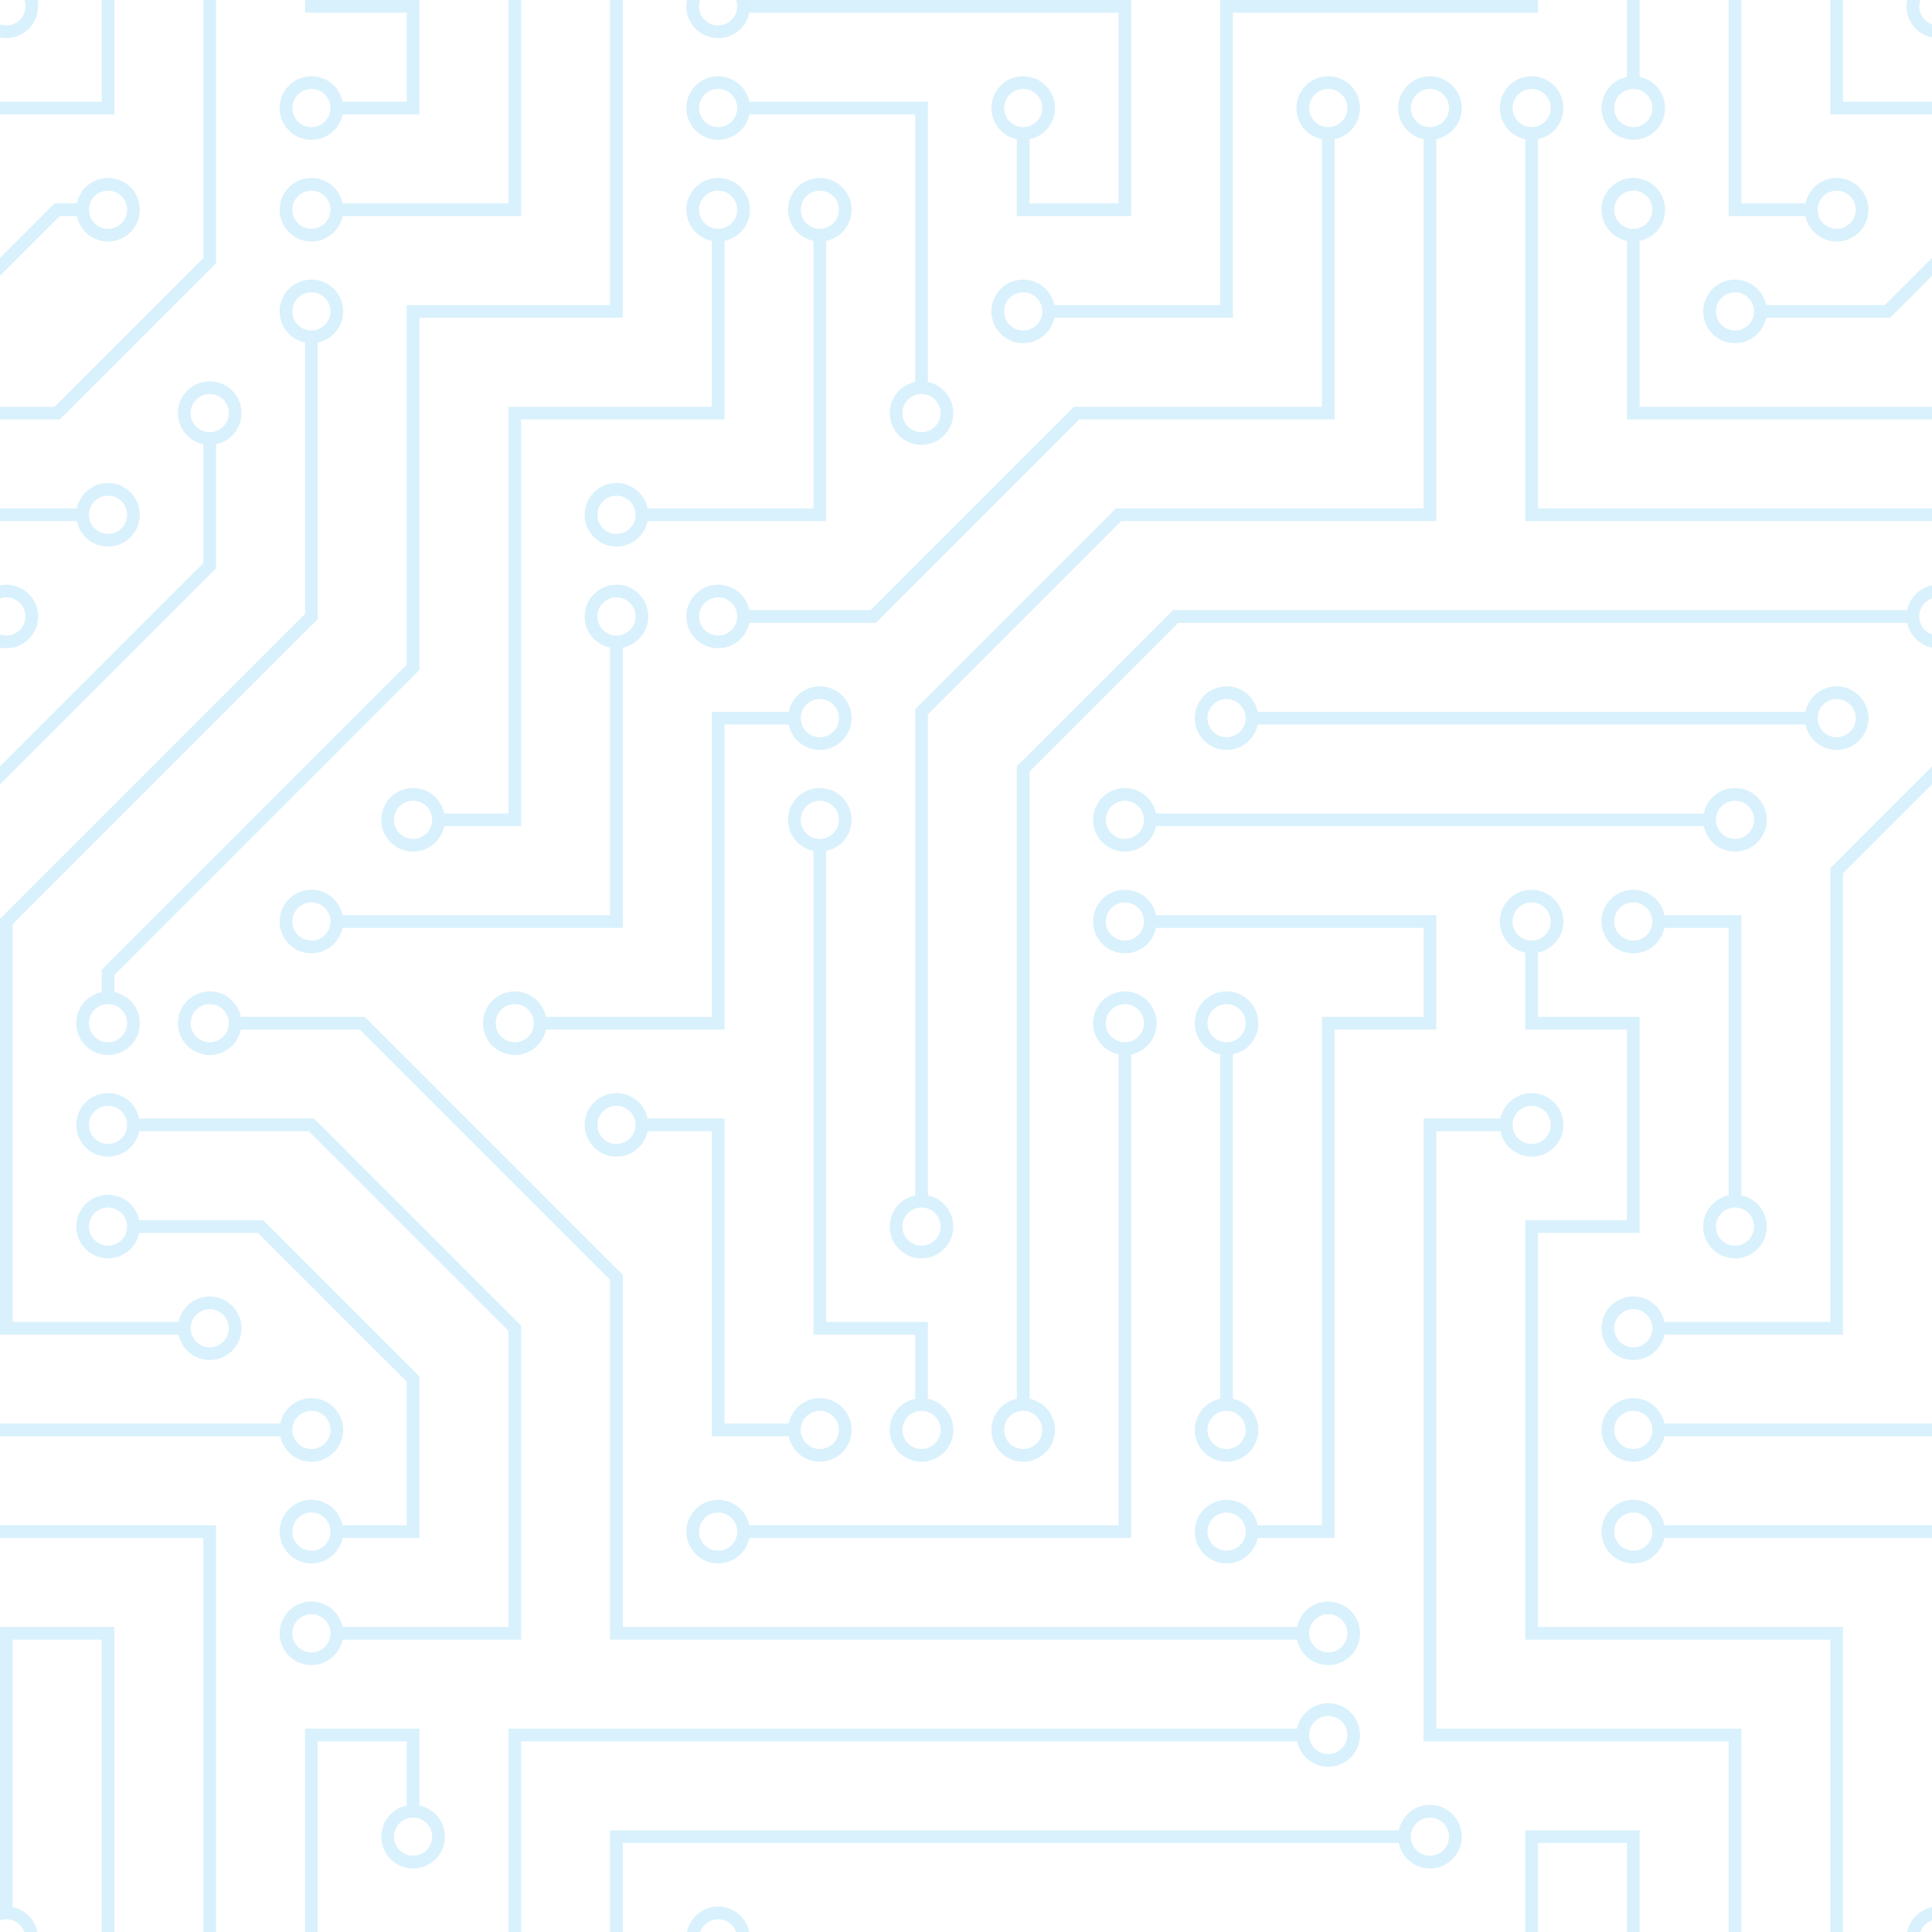 <?xml version="1.0" encoding="UTF-8" standalone="no"?>
<svg
   viewBox="0 0 304 304"
   width="304"
   height="304"
   version="1.1"
   id="svg26"
   sodipodi:docname="path24.svg"
   xml:space="preserve"
   inkscape:version="1.2.1 (9c6d41e410, 2022-07-14)"
   xmlns:inkscape="http://www.inkscape.org/namespaces/inkscape"
   xmlns:sodipodi="http://sodipodi.sourceforge.net/DTD/sodipodi-0.dtd"
   xmlns="http://www.w3.org/2000/svg"
   xmlns:svg="http://www.w3.org/2000/svg"><defs
     id="defs30"><clipPath
       id="clip0_51_62"><rect
         width="32"
         height="32"
         fill="#ffffff"
         id="rect297"
         x="0"
         y="0" /></clipPath><clipPath
       id="clip0_51_55"><rect
         width="32"
         height="32"
         fill="#ffffff"
         id="rect378"
         x="0"
         y="0" /></clipPath><clipPath
       id="clip0_51_45"><rect
         width="32"
         height="32"
         fill="#ffffff"
         id="rect465"
         x="0"
         y="0" /></clipPath></defs><sodipodi:namedview
     id="namedview28"
     pagecolor="#ffffff"
     bordercolor="#000000"
     borderopacity="0.25"
     inkscape:showpageshadow="2"
     inkscape:pageopacity="0.0"
     inkscape:pagecheckerboard="0"
     inkscape:deskcolor="#d1d1d1"
     showgrid="false"
     inkscape:zoom="2.6513158"
     inkscape:cx="152"
     inkscape:cy="152"
     inkscape:window-width="1920"
     inkscape:window-height="1009"
     inkscape:window-x="-8"
     inkscape:window-y="-8"
     inkscape:window-maximized="1"
     inkscape:current-layer="svg26" /><path
     fill="#00a6ed"
     fill-opacity="0.15"
     d="m 44.1,224 a 5,5 0 1 1 0,2 H 0 v -2 z m 160,48 a 5,5 0 1 1 0,2 H 82 v -2 z m 57.8,-46 a 5,5 0 1 1 0,-2 H 304 v 2 z m 0,16 a 5,5 0 1 1 0,-2 H 304 v 2 z m 6.2,-114 a 5,5 0 1 1 0,2 h -86.2 a 5,5 0 1 1 0,-2 z M 12.1,80 a 5,5 0 1 1 0,2 H 0 v -2 z m 185.8,34 a 5,5 0 1 1 0,-2 h 86.2 a 5,5 0 1 1 0,2 z M 258,12.1 a 5,5 0 1 1 -2,0 V 0 h 2 z m -64,208 a 5,5 0 1 1 -2,0 v -54.2 a 5,5 0 1 1 2,0 z M 242,21.9 V 80 h 62 v 2 H 240 V 21.9 a 5,5 0 1 1 2,0 z m 16,16 V 64 h 46 v 2 H 256 V 37.9 a 5,5 0 1 1 2,0 z m -128,96 V 208 h 16 v 12.1 a 5,5 0 1 1 -2,0 V 210 h -16 v -76.1 a 5,5 0 1 1 2,0 z M 124.1,112 a 5,5 0 1 1 0,2 H 114 v 48 H 85.9 a 5,5 0 1 1 0,-2 H 112 v -48 z m -6.2,130 a 5,5 0 1 1 0,-2 H 176 v -74.1 a 5,5 0 1 1 2,0 V 242 Z m -16,-64 a 5,5 0 1 1 0,-2 H 114 v 48 h 10.1 a 5,5 0 1 1 0,2 H 112 V 178 Z M 66,284.1 a 5,5 0 1 1 -2,0 V 274 H 50 v 30 H 48 V 272 H 66 Z M 236.1,176 a 5,5 0 1 1 0,2 H 226 v 94 h 48 v 32 h -2 v -30 h -48 v -98 z m 25.8,-30 a 5,5 0 1 1 0,-2 H 274 v 44.1 a 5,5 0 1 1 -2,0 V 146 Z m -64,96 a 5,5 0 1 1 0,-2 H 208 v -80 h 16 v -14 h -42.1 a 5,5 0 1 1 0,-2 H 226 v 18 h -16 v 80 z M 284.1,32 a 5,5 0 1 1 0,2 H 272 V 0 h 2 V 32 Z M 98,101.9 V 146 H 53.9 a 5,5 0 1 1 0,-2 H 96 v -42.1 a 5,5 0 1 1 2,0 z M 53.9,34 a 5,5 0 1 1 0,-2 H 80 V 0 h 2 V 34 Z M 114,37.9 V 66 H 82 v 64 H 69.9 a 5,5 0 1 1 0,-2 H 80 V 64 h 32 V 37.9 a 5,5 0 1 1 2,0 z M 101.9,82 a 5,5 0 1 1 0,-2 H 128 V 37.9 a 5,5 0 1 1 2,0 V 82 Z m 16,-64 a 5,5 0 1 1 0,-2 H 146 v 44.1 a 5,5 0 1 1 -2,0 V 18 Z m 102.2,270 a 5,5 0 1 1 0,2 H 98 v 14 H 96 V 288 Z M 242,149.9 V 160 h 16 v 34 h -16 v 62 h 48 v 48 h -2 v -46 h -48 v -66 h 16 v -30 h -16 v -12.1 a 5,5 0 1 1 2,0 z M 53.9,18 a 5,5 0 1 1 0,-2 H 64 V 2 H 48 V 0 h 18 v 18 z m 112,32 a 5,5 0 1 1 0,-2 H 192 V 0 h 50 v 2 h -48 v 48 z m -48,-48 a 5.001,5.001 0 0 1 -9.8,-2 h 2.07 a 3,3 0 1 0 5.66,0 H 178 V 34 H 160 V 21.9 a 5,5 0 1 1 2,0 V 32 h 14 V 2 Z m 0,96 a 5,5 0 1 1 0,-2 H 137 l 32,-32 h 39 V 21.9 a 5,5 0 1 1 2,0 V 66 h -40.17 l -32,32 z m 28.1,90.1 a 5,5 0 1 1 -2,0 V 111.59 L 175.59,80 H 224 V 21.9 a 5,5 0 1 1 2,0 V 82 H 176.41 L 146,112.41 Z m 16,32 a 5,5 0 1 1 -2,0 V 120.59 L 184.59,96 H 300.1 a 5,5 0 0 1 3.9,-3.9 v 2.07 a 3,3 0 0 0 0,5.66 v 2.07 A 5,5 0 0 1 300.1,98 H 185.41 L 162,121.41 Z m -144,-64 a 5,5 0 1 1 -2,0 v -3.51 l 48,-48 V 48 H 96 V 0 h 2 V 50 H 66 v 55.41 l -48,48 z M 50,53.9 v 43.51 l -48,48 V 208 h 26.1 a 5,5 0 1 1 0,2 H 0 v -65.41 l 48,-48 V 53.9 a 5,5 0 1 1 2,0 z m -16,16 v 19.51 l -34,34 v -2.82 l 32,-32 V 69.9 a 5,5 0 1 1 2,0 z M 12.1,32 a 5,5 0 1 1 0,2 H 9.41 L 0,43.41 V 40.6 L 8.59,32 Z m 265.8,18 a 5,5 0 1 1 0,-2 h 18.69 L 304,40.59 v 2.82 L 297.41,50 Z m -16,160 a 5,5 0 1 1 0,-2 H 288 v -71.41 l 16,-16 v 2.82 l -14,14 V 210 Z m -208,32 a 5,5 0 1 1 0,-2 H 64 V 217.41 L 40.59,194 H 21.9 a 5,5 0 1 1 0,-2 H 41.41 L 66,216.59 V 242 Z m 150.2,14 a 5,5 0 1 1 0,2 H 96 V 201.4 L 56.6,162 H 37.9 a 5,5 0 1 1 0,-2 H 57.4 L 98,200.6 V 256 Z m -150.2,2 a 5,5 0 1 1 0,-2 H 80 V 209.41 L 48.59,178 H 21.9 a 5,5 0 1 1 0,-2 H 49.41 L 82,208.59 V 258 Z M 34,39.8 v 1.61 L 9.41,66 H 0 V 64 H 8.59 L 32,40.59 V 0 h 2 z M 2,300.1 A 5,5 0 0 1 5.9,304 H 3.83 A 3,3 0 0 0 0,302.17 V 256 h 18 v 48 H 16 V 258 H 2 Z M 34,241 v 63 H 32 V 242 H 0 v -2 H 34 Z M 17,18 H 0 V 16 H 16 V 0 h 2 v 18 z m 273,-2 h 14 v 2 H 288 V 0 h 2 z m -32,273 v 15 h -2 v -14 h -14 v 14 h -2 v -16 h 18 z M 0,92.1 A 5.02,5.02 0 0 1 6,97 5,5 0 0 1 0,101.9 V 99.83 A 3,3 0 1 0 0,94.17 Z M 80,272 h 2 v 32 h -2 z m 37.9,32 h -2.07 a 3,3 0 0 0 -5.66,0 h -2.07 a 5,5 0 0 1 9.8,0 z M 5.9,0 A 5.02,5.02 0 0 1 0,5.9 V 3.83 A 3,3 0 0 0 3.83,0 Z m 294.2,0 h 2.07 A 3,3 0 0 0 304,3.83 V 5.9 A 5,5 0 0 1 300.1,0 Z m 3.9,300.1 v 2.07 a 3,3 0 0 0 -1.83,1.83 h -2.07 a 5,5 0 0 1 3.9,-3.9 z M 97,100 a 3,3 0 1 0 0,-6 3,3 0 0 0 0,6 z m 0,-16 a 3,3 0 1 0 0,-6 3,3 0 0 0 0,6 z m 16,16 a 3,3 0 1 0 0,-6 3,3 0 0 0 0,6 z m 16,16 a 3,3 0 1 0 0,-6 3,3 0 0 0 0,6 z m 0,16 a 3,3 0 1 0 0,-6 3,3 0 0 0 0,6 z m -48,32 a 3,3 0 1 0 0,-6 3,3 0 0 0 0,6 z m 16,16 a 3,3 0 1 0 0,-6 3,3 0 0 0 0,6 z m 32,48 a 3,3 0 1 0 0,-6 3,3 0 0 0 0,6 z m -16,16 a 3,3 0 1 0 0,-6 3,3 0 0 0 0,6 z m 32,-16 a 3,3 0 1 0 0,-6 3,3 0 0 0 0,6 z m 0,-32 a 3,3 0 1 0 0,-6 3,3 0 0 0 0,6 z m 16,32 a 3,3 0 1 0 0,-6 3,3 0 0 0 0,6 z m 32,16 a 3,3 0 1 0 0,-6 3,3 0 0 0 0,6 z m 0,-16 a 3,3 0 1 0 0,-6 3,3 0 0 0 0,6 z m -16,-64 a 3,3 0 1 0 0,-6 3,3 0 0 0 0,6 z m 16,0 a 3,3 0 1 0 0,-6 3,3 0 0 0 0,6 z m 16,96 a 3,3 0 1 0 0,-6 3,3 0 0 0 0,6 z m 0,16 a 3,3 0 1 0 0,-6 3,3 0 0 0 0,6 z m 16,16 a 3,3 0 1 0 0,-6 3,3 0 0 0 0,6 z m 16,-144 a 3,3 0 1 0 0,-6 3,3 0 0 0 0,6 z m 0,32 a 3,3 0 1 0 0,-6 3,3 0 0 0 0,6 z m 16,-32 a 3,3 0 1 0 0,-6 3,3 0 0 0 0,6 z m 16,-16 a 3,3 0 1 0 0,-6 3,3 0 0 0 0,6 z m -96,0 a 3,3 0 1 0 0,-6 3,3 0 0 0 0,6 z m 0,16 a 3,3 0 1 0 0,-6 3,3 0 0 0 0,6 z m 16,-32 a 3,3 0 1 0 0,-6 3,3 0 0 0 0,6 z m 96,0 a 3,3 0 1 0 0,-6 3,3 0 0 0 0,6 z M 273,52 a 3,3 0 1 0 0,-6 3,3 0 0 0 0,6 z m 16,-16 a 3,3 0 1 0 0,-6 3,3 0 0 0 0,6 z m -32,0 a 3,3 0 1 0 0,-6 3,3 0 0 0 0,6 z m 0,-16 a 3,3 0 1 0 0,-6 3,3 0 0 0 0,6 z m -16,0 a 3,3 0 1 0 0,-6 3,3 0 0 0 0,6 z m -16,0 a 3,3 0 1 0 0,-6 3,3 0 0 0 0,6 z m -16,0 a 3,3 0 1 0 0,-6 3,3 0 0 0 0,6 z M 49,36 a 3,3 0 1 0 0,-6 3,3 0 0 0 0,6 z m -32,0 a 3,3 0 1 0 0,-6 3,3 0 0 0 0,6 z m 32,16 a 3,3 0 1 0 0,-6 3,3 0 0 0 0,6 z M 33,68 a 3,3 0 1 0 0,-6 3,3 0 0 0 0,6 z M 49,20 a 3,3 0 1 0 0,-6 3,3 0 0 0 0,6 z m 0,240 a 3,3 0 1 0 0,-6 3,3 0 0 0 0,6 z m 16,32 a 3,3 0 1 0 0,-6 3,3 0 0 0 0,6 z M 49,228 a 3,3 0 1 0 0,-6 3,3 0 0 0 0,6 z m 0,16 a 3,3 0 1 0 0,-6 3,3 0 0 0 0,6 z M 33,212 a 3,3 0 1 0 0,-6 3,3 0 0 0 0,6 z M 113,36 a 3,3 0 1 0 0,-6 3,3 0 0 0 0,6 z m 16,0 a 3,3 0 1 0 0,-6 3,3 0 0 0 0,6 z M 113,20 a 3,3 0 1 0 0,-6 3,3 0 0 0 0,6 z m 32,48 a 3,3 0 1 0 0,-6 3,3 0 0 0 0,6 z m 16,-16 a 3,3 0 1 0 0,-6 3,3 0 0 0 0,6 z m 0,-32 a 3,3 0 1 0 0,-6 3,3 0 0 0 0,6 z m 112,176 a 3,3 0 1 0 0,-6 3,3 0 0 0 0,6 z m -16,16 a 3,3 0 1 0 0,-6 3,3 0 0 0 0,6 z m 0,16 a 3,3 0 1 0 0,-6 3,3 0 0 0 0,6 z m 0,16 a 3,3 0 1 0 0,-6 3,3 0 0 0 0,6 z M 17,180 a 3,3 0 1 0 0,-6 3,3 0 0 0 0,6 z m 0,16 a 3,3 0 1 0 0,-6 3,3 0 0 0 0,6 z m 0,-32 a 3,3 0 1 0 0,-6 3,3 0 0 0 0,6 z m 16,0 a 3,3 0 1 0 0,-6 3,3 0 0 0 0,6 z M 17,84 a 3,3 0 1 0 0,-6 3,3 0 0 0 0,6 z m 32,64 a 3,3 0 1 0 0,-6 3,3 0 0 0 0,6 z m 16,-16 a 3,3 0 1 0 0,-6 3,3 0 0 0 0,6 z"
     id="path24"
     inkscape:export-filename="path24.svg"
     inkscape:export-xdpi="96"
     inkscape:export-ydpi="96" /></svg>
